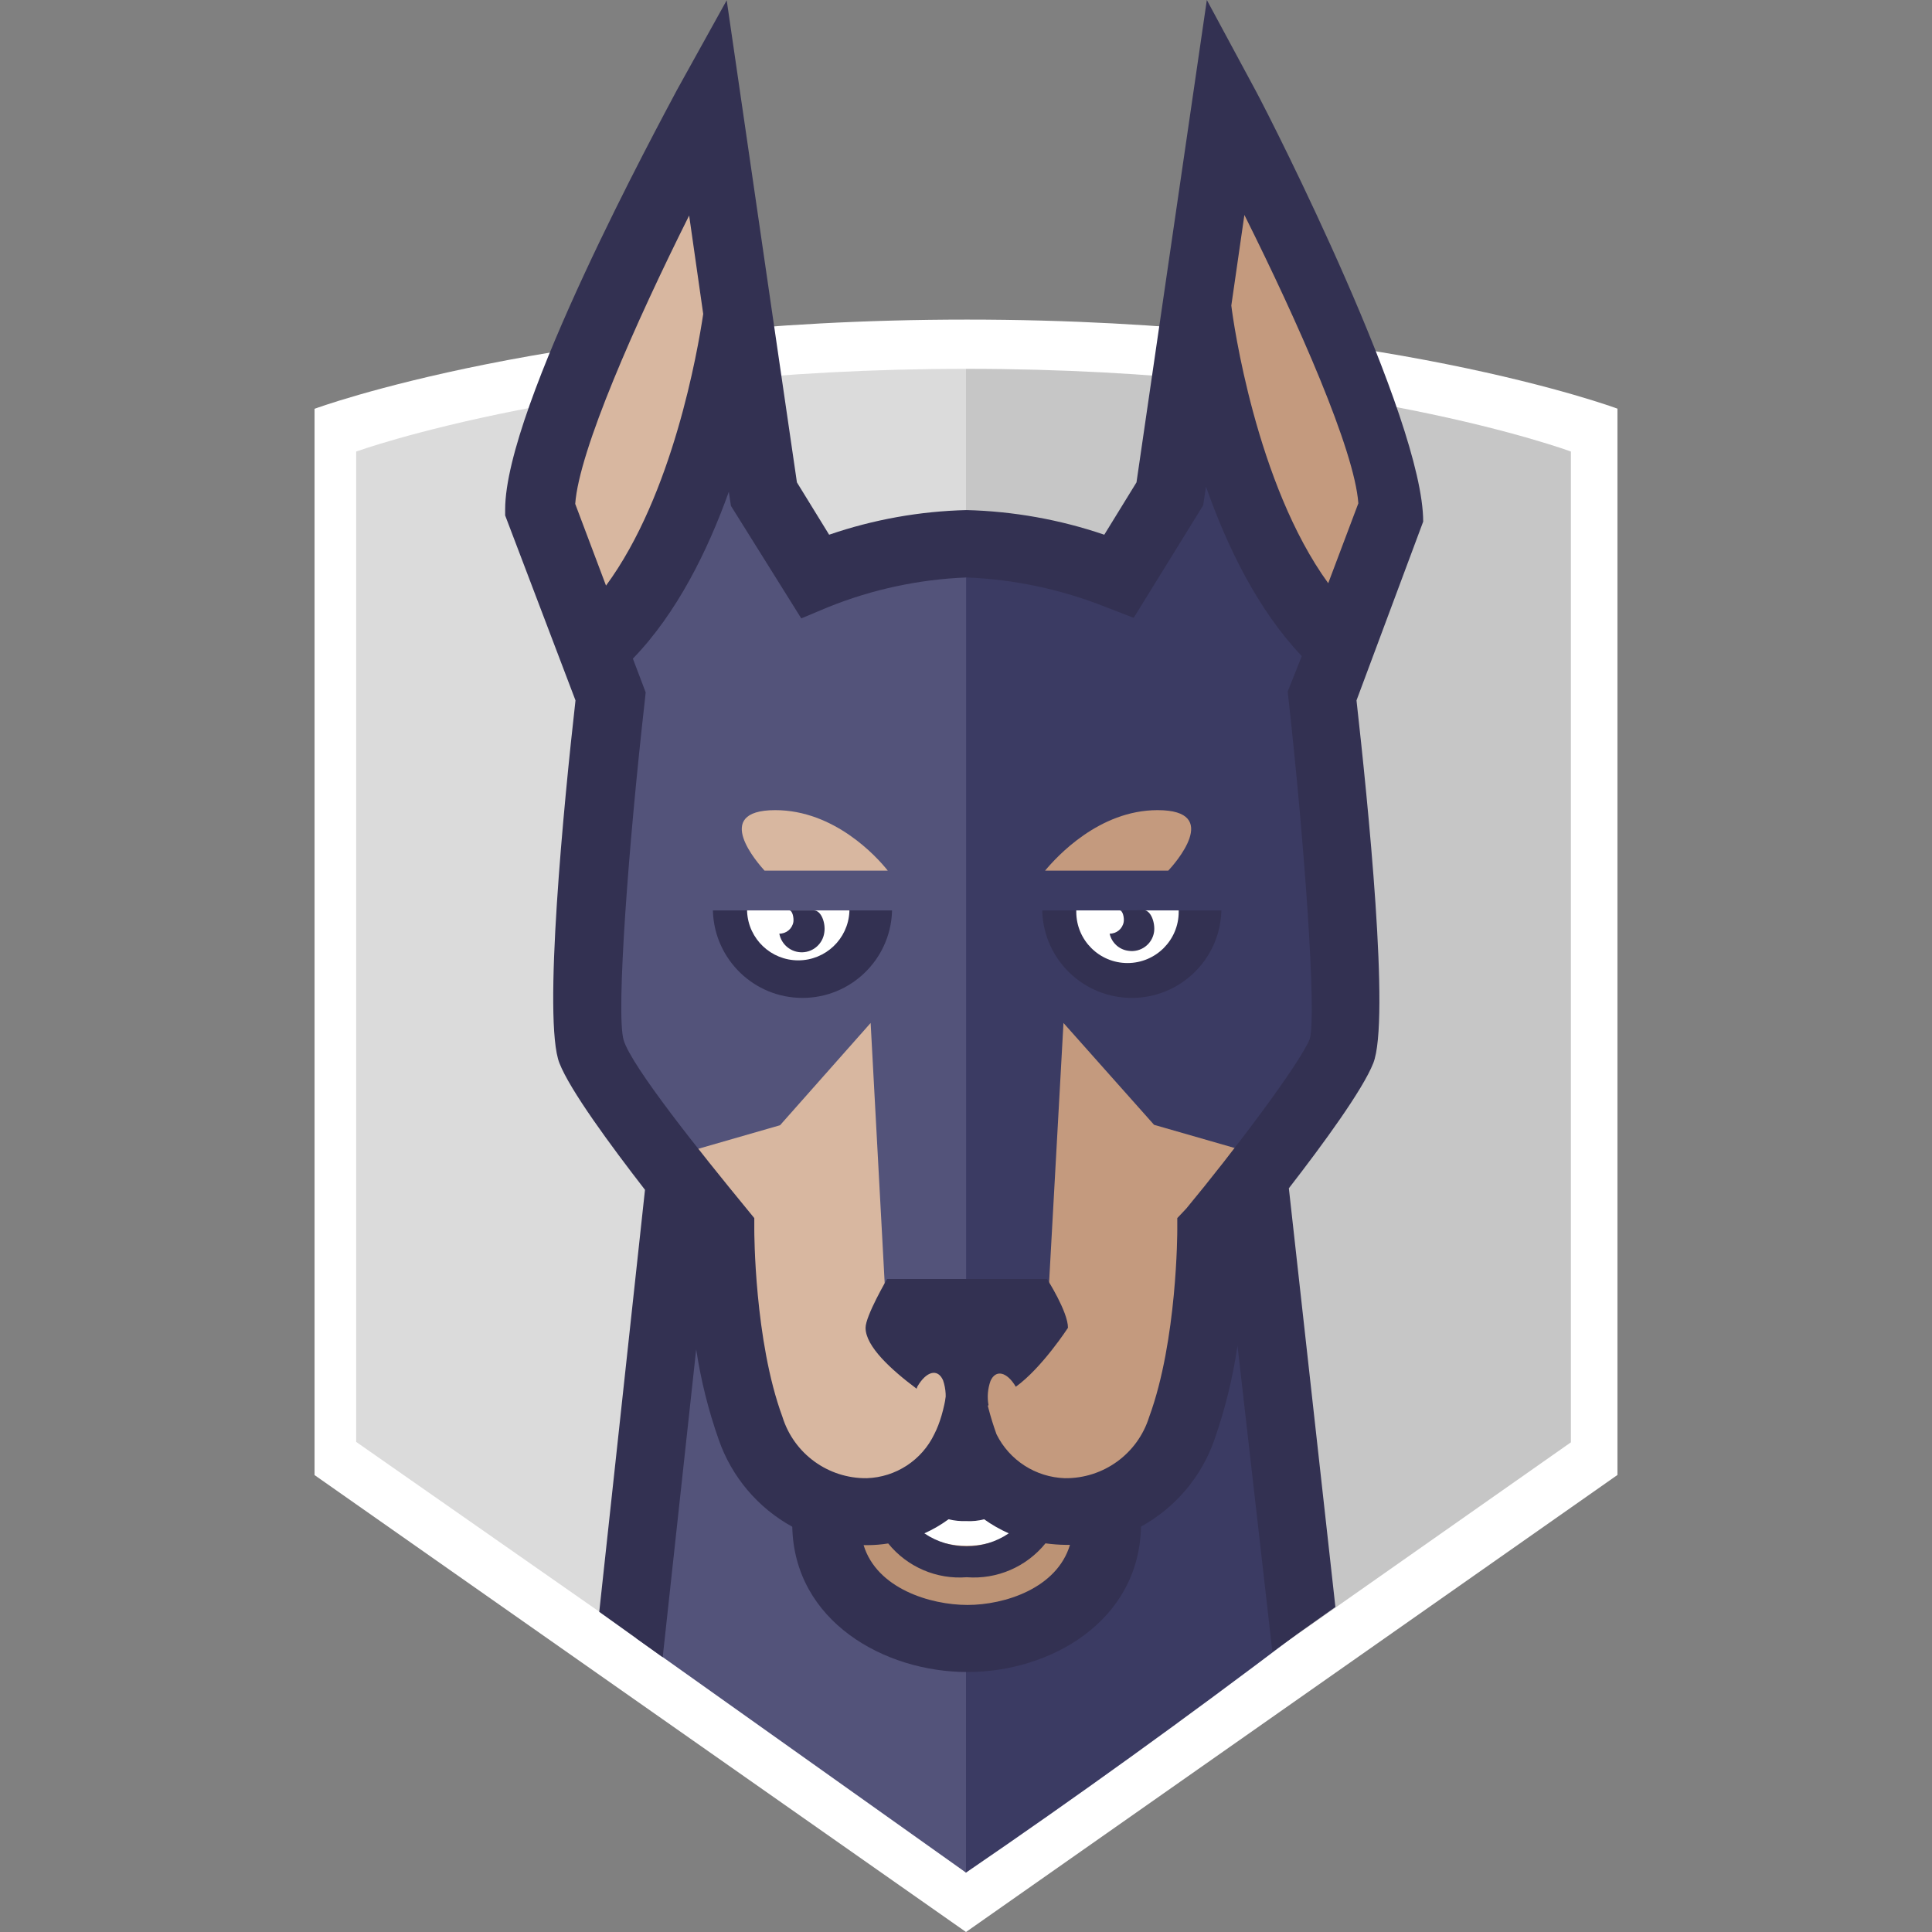 <?xml version="1.0" encoding="UTF-8" standalone="no"?>
<!-- Generator: Gravit.io -->
<svg xmlns="http://www.w3.org/2000/svg" xmlns:xlink="http://www.w3.org/1999/xlink" style="isolation:isolate" viewBox="0 0 64 64" width="64pt" height="64pt"><rect x="0" y="0" width="64" height="64" fill="#808080" stroke="none"/><defs><clipPath id="_clipPath_9CV5cXsjqd019cYAgRnBWTL8XzyoM9RH"><rect width="64" height="64"/></clipPath></defs><g clip-path="url(#_clipPath_9CV5cXsjqd019cYAgRnBWTL8XzyoM9RH)"><path d=" M 32 64 L 10.42 48.864 L 10.42 13.542 C 10.42 13.542 18.402 10.587 32.028 10.587 C 45.654 10.587 53.58 13.537 53.58 13.537 L 53.58 48.86 L 32 64 Z " fill="rgb(255,255,255)"/><path d=" M 32 61.875 L 11.799 47.765 L 11.799 14.958 C 11.799 14.958 19.353 12.218 32 12.218 L 32 61.875 Z " fill="rgb(219,219,219)"/><path d=" M 32.028 12.218 L 32 12.218 L 32 61.847 L 32 61.847 L 52.038 47.779 L 52.038 14.958 C 52.038 14.958 44.675 12.218 32.028 12.218 Z " fill="rgb(198,198,198)"/><path d=" M 42.932 54.153 L 41.231 39.335 L 31.865 39.335 L 31.865 61.908 L 32 62.033 Q 37.466 58.296 42.932 54.153 Z " fill="rgb(59,59,99)"/><path d=" M 21.077 54.27 L 32 62.033 L 32 38.887 L 22.545 38.887 L 21.077 54.27 Z " fill="rgb(83,83,122)"/><path d=" M 36.679 49.885 C 36.679 52.429 34.265 53.692 32.051 53.692 C 29.838 53.692 27.391 52.429 27.391 49.885" fill="rgb(188,147,117)"/><path d=" M 32.023 51.204 C 30.248 51.204 29.386 49.918 29.386 47.275 L 30.229 47.275 C 30.229 50.37 31.441 50.37 32.023 50.37 C 32.606 50.37 33.817 50.37 33.817 47.275 L 34.666 47.275 C 34.666 49.918 33.803 51.204 32.023 51.204 Z " fill="rgb(255,255,255)"/><path d=" M 32 47.918 C 32.449 49.268 33.755 50.142 35.173 50.043 C 36.926 50.069 38.492 48.951 39.037 47.285 C 40.057 44.535 40.048 40.705 40.048 40.705 C 40.048 40.705 44.573 35.113 44.573 33.249 L 31.991 33.249 L 32 47.918 Z " fill="rgb(196,154,126)"/><path d=" M 19.25 33.24 C 19.25 35.425 23.738 40.696 23.738 40.696 C 23.738 40.696 23.738 44.521 24.744 47.275 C 25.291 48.942 26.858 50.06 28.612 50.034 C 30.073 50.099 31.422 49.253 32 47.909 L 32 33.24 L 19.25 33.24 Z " fill="rgb(216,183,160)"/><path d=" M 44.032 20.672 C 40.542 17.149 39.67 9.805 39.67 9.805 C 39.018 12.135 37.601 18.943 37.601 18.943 C 35.748 18.387 33.828 18.084 31.893 18.043 Q 31.748 18.043 31.893 45.635 L 34.689 43.627 L 35.229 33.887 L 38.23 37.261 L 42.103 38.375 L 43.547 37.364 C 43.965 36.767 44.292 36.113 44.517 35.42 C 45.057 34.069 43.85 23.635 43.85 23.635 C 43.422 22.764 44.032 20.672 44.032 20.672 Z " fill="rgb(59,59,99)"/><path d=" M 26.473 18.943 C 26.473 18.943 25.075 12.116 24.409 9.8 C 24.409 9.8 23.537 17.149 20.047 20.672 C 20.047 20.672 20.658 22.759 20.229 23.645 C 20.229 23.645 19.022 34.069 19.558 35.43 C 19.782 36.124 20.108 36.78 20.527 37.378 L 21.972 38.389 L 25.84 37.275 L 28.841 33.887 L 29.367 43.631 L 32.005 45.584 L 32.005 18.011 C 30.124 18.035 28.258 18.349 26.473 18.943 Z " fill="rgb(83,83,122)"/><path d=" M 41.59 2.992 C 42.168 4.063 47.145 13.877 47.145 17.279 L 44.936 23.202 C 45.309 26.543 46.054 33.803 45.491 35.22 C 45.146 36.096 43.827 37.904 42.695 39.363 L 44.237 53.235 L 42.149 54.713 L 40.994 44.577 C 40.839 45.637 40.584 46.679 40.23 47.69 C 39.803 48.918 38.936 49.944 37.797 50.57 C 37.736 53.701 34.805 55.388 32.047 55.388 C 29.288 55.388 26.31 53.701 26.245 50.575 C 25.104 49.948 24.236 48.92 23.808 47.69 C 23.466 46.718 23.216 45.717 23.062 44.698 L 21.953 54.899 L 19.851 53.394 L 21.366 39.414 C 20.229 37.946 18.882 36.115 18.533 35.22 C 17.973 33.822 18.686 26.543 19.064 23.202 L 16.734 17.074 L 16.734 16.874 C 16.734 13.472 21.86 4.054 22.419 2.992 L 24.073 0.009 Q 25.583 10.378 25.583 10.387 L 26.399 15.979 L 27.466 17.713 C 28.931 17.21 30.465 16.935 32.014 16.897 C 33.569 16.936 35.108 17.211 36.581 17.713 L 37.648 15.979 L 39.978 0 L 41.59 2.992 Z  M 32.051 53.166 C 33.272 53.166 35.01 52.62 35.444 51.176 L 35.309 51.176 C 35.082 51.173 34.857 51.156 34.633 51.125 C 34.001 51.906 33.025 52.326 32.023 52.248 C 31.025 52.326 30.053 51.908 29.423 51.129 C 29.198 51.165 28.971 51.184 28.743 51.185 L 28.608 51.185 C 29.046 52.62 30.812 53.166 32.051 53.166 Z  M 30.621 50.794 C 31.465 51.367 32.573 51.367 33.417 50.794 C 33.13 50.667 32.856 50.511 32.601 50.328 C 32.41 50.378 32.212 50.398 32.014 50.388 C 31.815 50.395 31.616 50.375 31.422 50.328 C 31.172 50.511 30.904 50.667 30.621 50.794 L 30.621 50.794 Z  M 39.298 40.034 C 40.821 38.198 43.058 35.243 43.389 34.414 C 43.617 33.566 43.212 27.918 42.685 23.169 L 42.657 22.908 L 43.123 21.734 C 41.665 20.201 40.644 18.099 39.95 16.119 L 39.857 16.739 L 37.555 20.467 L 36.627 20.108 C 35.159 19.524 33.602 19.193 32.023 19.129 C 30.452 19.19 28.902 19.521 27.443 20.108 L 26.543 20.485 L 24.213 16.757 L 24.143 16.291 C 23.44 18.253 22.419 20.317 20.965 21.818 L 21.389 22.936 L 21.361 23.202 C 20.825 27.932 20.401 33.58 20.658 34.451 C 20.914 35.323 23.235 38.216 24.735 40.043 L 24.987 40.351 L 24.987 40.742 C 24.987 40.779 24.987 44.409 25.919 46.935 C 26.298 48.157 27.436 48.983 28.715 48.967 C 29.675 48.935 30.538 48.371 30.952 47.504 C 31.315 46.8 31.497 45.64 31.497 44.032 L 32.429 44.032 C 32.411 45.218 32.608 46.397 33.011 47.513 C 33.44 48.376 34.308 48.934 35.271 48.967 C 36.549 48.984 37.686 48.16 38.067 46.94 C 38.999 44.405 38.999 40.779 38.999 40.742 L 38.999 40.351 L 39.298 40.034 Z " fill="rgb(51,49,82)"/><path d=" M 39.046 30.159 L 34.526 30.159 L 34.526 30.206 C 34.589 31.798 35.898 33.057 37.492 33.057 C 39.085 33.057 40.395 31.798 40.458 30.206 L 40.458 30.159 L 39.046 30.159 Z " fill="rgb(51,49,82)"/><path d=" M 35.653 30.159 L 35.653 30.206 C 35.653 31.143 36.413 31.902 37.35 31.902 C 38.286 31.902 39.046 31.143 39.046 30.206 L 39.046 30.159 L 35.653 30.159 Z " fill="rgb(255,255,255)"/><path d=" M 37.093 30.159 L 37.093 30.159 C 37.191 30.159 37.247 30.397 37.224 30.541 C 37.185 30.767 36.987 30.932 36.758 30.928 C 36.825 31.231 37.075 31.459 37.382 31.497 C 37.789 31.558 38.168 31.279 38.23 30.872 C 38.272 30.574 38.128 30.15 37.886 30.15 L 37.093 30.159 Z " fill="rgb(51,49,82)"/><path d=" M 28.137 30.159 L 23.617 30.159 L 23.617 30.206 C 23.68 31.798 24.989 33.057 26.583 33.057 C 28.176 33.057 29.486 31.798 29.549 30.206 L 29.549 30.159 L 28.137 30.159 Z " fill="rgb(51,49,82)"/><path d=" M 24.749 30.159 L 24.749 30.206 C 24.796 31.107 25.541 31.813 26.443 31.813 C 27.345 31.813 28.09 31.107 28.137 30.206 L 28.137 30.159 L 24.749 30.159 Z " fill="rgb(255,255,255)"/><path d=" M 26.963 30.159 L 26.17 30.159 L 26.147 30.159 C 26.25 30.159 26.301 30.397 26.282 30.541 C 26.243 30.767 26.046 30.932 25.816 30.928 C 25.884 31.294 26.208 31.556 26.58 31.546 C 26.952 31.535 27.26 31.255 27.307 30.886 C 27.354 30.588 27.21 30.159 26.963 30.159 Z " fill="rgb(51,49,82)"/><path d=" M 38.701 28.841 C 38.892 28.636 40.504 26.837 38.347 26.837 C 36.404 26.837 35.001 28.384 34.619 28.841 L 38.701 28.841 Z " fill="rgb(196,154,126)"/><path d=" M 29.409 28.841 C 29.041 28.375 27.638 26.837 25.681 26.837 C 23.528 26.837 25.141 28.636 25.327 28.841 L 29.409 28.841 Z " fill="rgb(216,183,160)"/><path d=" M 19.055 16.692 C 19.18 14.926 21.049 10.699 22.829 7.139 L 23.295 10.401 C 23.113 11.613 22.293 16.389 20.075 19.399 L 19.055 16.692 Z " fill="rgb(216,183,160)"/><path d=" M 40.789 10.121 L 41.222 7.12 C 43.002 10.681 44.871 14.907 44.997 16.673 L 43.999 19.32 C 41.604 16.021 40.849 10.634 40.789 10.121 Z " fill="rgb(196,154,126)"/><path d=" M 30.364 46.003 C 29.53 45.379 28.673 44.605 28.673 43.985 C 28.673 43.589 29.386 42.368 29.386 42.368 L 34.684 42.368 C 34.684 42.368 35.378 43.45 35.378 43.985 C 35.378 43.985 34.516 45.314 33.65 45.938 C 33.356 45.439 32.983 45.355 32.811 45.747 C 32.72 46.004 32.697 46.28 32.746 46.548 C 32.28 46.847 31.935 47.014 31.935 47.014 C 31.935 47.014 31.669 46.865 31.287 46.618 C 31.355 46.322 31.338 46.012 31.24 45.724 C 31.063 45.323 30.686 45.421 30.388 45.933 L 30.364 46.003 Z " fill="rgb(51,49,82)"/></g></svg>